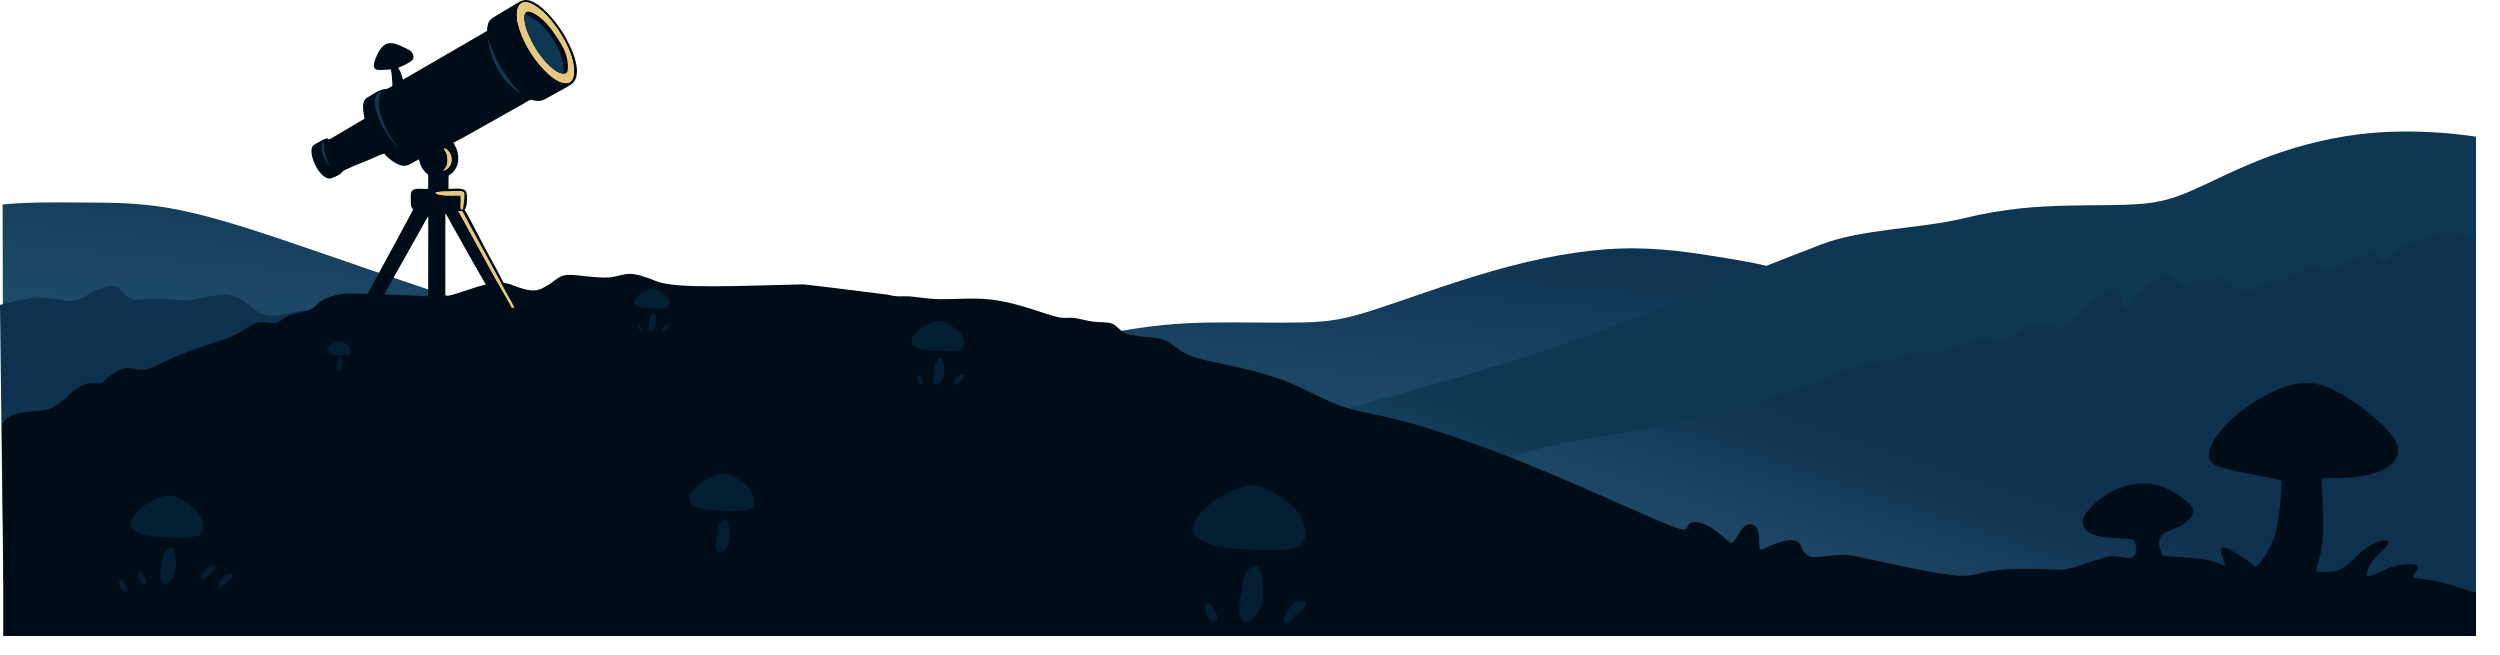 <svg width="103" height="27" viewBox="0 0 103 27" fill="none" xmlns="http://www.w3.org/2000/svg">
<path fill-rule="evenodd" clip-rule="evenodd" d="M74.346 11.538C73.366 11.01 72.341 10.838 71.1 10.632C69.859 10.427 68.401 10.188 66.779 10.239C65.157 10.29 63.37 10.631 61.549 11.148C59.727 11.665 57.871 12.358 56.64 12.755C55.408 13.153 54.8 13.255 53.725 13.284C52.649 13.312 51.106 13.267 49.796 13.289C48.486 13.312 47.41 13.403 45.681 13.723C43.951 14.042 41.565 13.037 39.701 13.463C37.836 13.889 36.491 14.192 34.872 14.202C33.253 14.212 31.36 13.928 28.68 13.286C26 12.645 22.506 13.484 19.505 12.53C16.504 11.575 13.972 10.666 11.925 9.974C9.878 9.281 8.316 8.803 6.963 8.571C5.61 8.338 4.437 8.349 3.357 8.344C2.277 8.338 1.285 8.317 0.107 8.423L0.133 19.195C2.304 19.62 5.429 19.871 9.557 19.981C15.958 20.151 24.771 19.981 35.718 19.674C46.664 19.368 59.745 18.925 66.762 18.357C73.779 17.789 74.734 17.096 75.462 16.062C76.191 15.029 76.694 15.209 76.478 14.08C76.262 12.951 75.326 12.066 74.346 11.538Z" fill="url(#paint0_linear_263_86)"/>
<path fill-rule="evenodd" clip-rule="evenodd" d="M21.485 14.937C21.054 14.833 20.211 14.564 19.705 14.474C19.198 14.385 19.028 14.474 18.873 14.485C18.718 14.495 18.579 14.426 18.435 14.268C18.291 14.11 18.142 13.862 17.961 13.665C17.779 13.469 17.566 13.324 17.283 13.283C17 13.242 16.649 13.303 16.371 13.414C16.094 13.524 15.891 13.682 15.694 13.741C15.496 13.8 15.304 13.758 15.022 13.6C14.739 13.441 14.233 13.963 13.918 13.69C13.604 13.418 13.348 13.15 13.06 12.984C12.772 12.819 12.452 12.757 12.153 12.843C11.25 13.103 10.829 13.065 10.313 12.609C10.052 12.379 9.795 12.227 9.507 12.171C9.22 12.117 8.899 12.158 8.617 12.213C8.334 12.268 8.089 12.337 7.881 12.364C7.673 12.392 7.502 12.379 7.225 12.351C6.948 12.323 6.564 12.282 6.222 12.303C5.881 12.323 5.582 12.406 5.368 12.303C5.156 12.199 5.028 11.91 4.798 11.816C4.569 11.724 4.238 11.828 3.945 11.968C3.651 12.11 3.395 12.289 3.171 12.361C2.947 12.433 2.756 12.399 2.462 12.347C2.169 12.296 1.743 12.231 1.305 12.278C0.867 12.326 0.438 12.458 0 12.563L0.133 23.858C2.907 23.896 5.895 23.825 9.182 23.557C12.521 23.285 16.168 22.81 18.755 22.438C21.342 22.066 22.867 21.797 23.673 21.157C24.478 20.516 24.564 19.503 24.377 18.694C24.191 17.884 23.731 17.278 23.283 16.683C22.834 16.088 22.395 15.505 22.166 15.243C21.936 14.981 21.917 15.041 21.485 14.937Z" fill="url(#paint1_linear_263_86)"/>
<path fill-rule="evenodd" clip-rule="evenodd" d="M101.988 5.629C100.92 5.462 99.305 5.343 97.762 5.473C96.219 5.602 94.746 5.979 93.48 6.447C92.214 6.916 91.154 7.476 90.346 7.831C89.539 8.186 88.984 8.337 88.193 8.402C87.402 8.467 86.373 8.445 85.178 8.472C83.983 8.499 82.622 8.574 80.872 9C79.123 9.425 76.727 9.423 75.041 10.069C69.11 12.343 66.243 13.782 59.446 15.731C56.833 16.48 54.44 17.107 50.847 18.066C47.254 19.024 42.46 20.315 39.193 21.8C35.926 23.285 34.444 26.209 36.844 25.956C39.244 25.703 46.563 24.684 53.496 24.802C60.429 24.921 66.795 26.622 75.716 25.741C84.638 24.86 96.039 23.99 102.011 21.73V5.632L101.988 5.629Z" fill="url(#paint2_linear_263_86)"/>
<path fill-rule="evenodd" clip-rule="evenodd" d="M102.011 9.847C101.791 9.804 101.662 9.76 101.546 9.721C101.295 9.635 101.107 9.571 100.945 9.553C100.783 9.535 100.647 9.565 100.275 9.671C99.904 9.777 99.299 9.96 98.94 10.157C98.582 10.355 98.472 10.567 98.352 10.682C98.233 10.797 98.105 10.815 98.041 10.711C97.977 10.608 97.977 10.384 97.832 10.358C97.687 10.331 97.397 10.502 97.043 10.682C96.689 10.862 96.271 11.05 95.969 11.074C95.666 11.098 95.478 10.956 95.338 10.924C95.197 10.891 95.103 10.968 94.902 11.095C94.702 11.221 94.395 11.399 94.109 11.493C93.824 11.587 93.559 11.599 93.316 11.708C93.073 11.817 92.851 12.023 92.613 12.032C92.374 12.041 92.118 11.852 91.926 11.705C91.734 11.558 91.607 11.451 91.47 11.46C91.334 11.469 91.189 11.593 91.052 11.599C90.915 11.605 90.788 11.493 90.673 11.487C90.557 11.481 90.455 11.581 90.365 11.669C90.276 11.758 90.199 11.834 90.037 11.772C89.876 11.711 89.628 11.51 89.457 11.399C89.287 11.286 89.193 11.263 88.958 11.422C88.724 11.581 88.348 11.923 88.075 12.235C87.802 12.548 87.632 12.831 87.538 12.775C87.445 12.719 87.427 12.324 87.359 12.097C87.291 11.87 87.172 11.811 86.92 11.935C86.669 12.059 86.285 12.365 85.99 12.645C85.696 12.925 85.492 13.179 85.364 13.32C85.236 13.462 85.184 13.492 84.941 13.486C84.698 13.48 84.263 13.438 84.003 13.406C83.743 13.374 83.658 13.35 83.457 13.471C83.257 13.591 82.942 13.857 82.707 13.975C82.473 14.093 82.319 14.063 82.166 14.016C82.012 13.969 81.858 13.904 81.692 13.91C81.526 13.916 81.347 13.992 81.116 14.101C80.886 14.21 80.605 14.352 80.259 14.417C79.914 14.482 79.504 14.47 79.18 14.488C78.857 14.505 78.618 14.553 78.451 14.635C78.285 14.718 78.191 14.836 77.969 14.868C77.748 14.9 77.398 14.847 77.057 14.918C76.716 14.989 76.383 15.183 75.104 15.64C73.825 16.097 71.599 16.816 69.706 17.273C67.812 17.73 66.252 17.925 65.058 18.131C63.863 18.338 63.036 18.556 62.013 18.942C60.99 19.328 59.77 19.882 58.798 20.442C57.826 21.003 57.101 21.568 57.206 22.892C57.313 24.216 54.493 22.748 56.309 24.493C58.126 26.238 59.776 25.359 64.653 25.736C69.53 26.113 80.838 25.448 86.781 25.59C92.724 25.731 97.959 26.038 102.011 25.531V9.847Z" fill="url(#paint3_linear_263_86)"/>
<path fill-rule="evenodd" clip-rule="evenodd" d="M102.011 24.424C101.396 24.244 101.076 24.123 100.704 24.023C100.332 23.924 99.92 23.865 99.692 23.838C99.464 23.81 99.381 23.803 99.427 23.713C99.472 23.624 99.647 23.452 99.63 23.355C99.614 23.259 99.406 23.238 99.19 23.245C98.975 23.252 98.751 23.286 98.523 23.366C98.295 23.445 98.063 23.569 97.905 23.638C97.748 23.706 97.665 23.721 97.603 23.728C97.54 23.734 97.499 23.734 97.507 23.638C97.516 23.541 97.574 23.348 97.731 23.142C97.889 22.935 98.146 22.715 98.282 22.563C98.419 22.411 98.436 22.329 98.369 22.291C98.303 22.253 98.154 22.26 97.972 22.322C97.789 22.384 97.573 22.501 97.362 22.673C97.151 22.846 96.943 23.073 96.761 23.231C96.579 23.39 96.421 23.479 96.231 23.524C96.04 23.569 95.816 23.569 95.658 23.569C95.501 23.569 95.41 23.569 95.443 23.4C95.476 23.231 95.634 22.893 95.687 22.247C95.742 21.599 95.692 20.641 95.667 20.162C95.642 19.684 95.641 19.684 95.886 19.691C96.131 19.697 96.62 19.712 97.13 19.642C97.64 19.574 98.171 19.422 98.49 19.157C98.809 18.892 98.916 18.513 98.626 18.048C98.337 17.582 97.648 17.032 97.068 16.625C96.487 16.219 96.015 15.957 95.546 15.844C95.078 15.73 94.614 15.764 94.054 15.967C93.495 16.171 92.84 16.543 92.33 16.939C91.82 17.335 91.455 17.755 91.252 18.075C91.049 18.395 91.007 18.616 91.011 18.792C91.016 18.967 91.065 19.099 91.459 19.232C91.853 19.367 92.591 19.505 93.074 19.599C93.557 19.694 93.787 19.744 93.901 19.77C94.015 19.796 94.016 19.796 93.989 20.18C93.961 20.564 93.905 21.333 93.77 21.883C93.635 22.432 93.42 22.763 93.263 22.987C93.105 23.211 93.005 23.328 92.947 23.352C92.889 23.376 92.873 23.307 92.678 23.155C92.483 23.003 92.11 22.77 91.877 22.649C91.646 22.529 91.555 22.522 91.525 22.597C91.496 22.673 91.53 22.832 91.579 22.983C91.629 23.135 91.695 23.28 91.637 23.293C91.579 23.307 91.397 23.19 91.123 23.114C90.85 23.038 90.485 23.003 90.149 22.976C89.813 22.949 89.507 22.928 89.328 22.918C89.15 22.908 89.1 22.907 89.038 22.753C88.976 22.598 88.901 22.288 89.03 22.098C89.158 21.909 89.49 21.839 89.763 21.706C90.037 21.571 90.253 21.371 90.327 21.196C90.402 21.02 90.335 20.869 90.099 20.662C89.863 20.455 89.457 20.193 89.084 20.052C88.71 19.912 88.371 19.89 88.014 19.935C87.658 19.98 87.285 20.09 86.941 20.283C86.597 20.476 86.281 20.751 86.078 20.972C85.875 21.192 85.784 21.358 85.805 21.537C85.825 21.715 85.958 21.909 86.227 22.019C86.497 22.129 86.903 22.157 87.214 22.174C87.524 22.191 87.741 22.198 87.857 22.239C87.972 22.281 87.989 22.357 87.998 22.491C88.006 22.625 88.005 22.818 87.919 22.915C87.831 23.011 87.658 23.011 87.198 22.915C86.737 22.818 85.438 23.497 84.887 23.472C79.257 23.211 83.601 24.503 76.471 22.918C75.65 22.736 74.873 23.055 74.562 22.917C74.251 22.78 74.251 22.573 74.172 22.436C74.094 22.297 73.936 22.229 73.679 22.259C73.422 22.291 73.065 22.422 72.841 22.525C72.618 22.628 72.527 22.704 72.497 22.563C72.469 22.422 72.502 22.063 72.431 21.853C72.361 21.643 72.187 21.581 72.05 21.602C71.913 21.622 71.814 21.726 71.706 21.884C71.598 22.043 71.482 22.256 71.403 22.335C71.325 22.415 71.283 22.36 71.096 22.198C70.91 22.036 70.579 21.767 70.292 21.629C70.006 21.492 69.766 21.485 69.65 21.547C69.534 21.609 69.542 21.74 69.459 21.794C69.376 21.85 69.202 21.829 68.049 21.333C66.897 20.837 64.766 19.866 62.831 19.084C60.895 18.302 59.153 17.71 57.922 17.379C56.691 17.049 55.969 16.98 55.248 16.725C54.527 16.47 53.806 16.029 52.977 15.705C52.148 15.382 51.211 15.175 50.486 15.02C49.76 14.865 49.246 14.762 48.885 14.589C48.525 14.417 48.317 14.176 48.06 14.049C47.803 13.921 47.497 13.908 47.177 13.88C46.858 13.852 46.526 13.811 46.315 13.701C46.103 13.591 46.012 13.412 45.822 13.335C45.631 13.26 45.341 13.288 45.05 13.253C44.76 13.219 44.47 13.123 44.255 13.098C44.039 13.074 43.898 13.123 43.633 13.074C43.368 13.026 42.978 12.881 42.464 12.719C41.95 12.558 41.312 12.379 40.644 12.323C39.977 12.268 39.28 12.337 38.725 12.326C38.169 12.316 37.754 12.227 37.456 12.21C37.158 12.193 36.975 12.247 36.598 12.144C36.547 12.13 33.159 11.714 33.099 11.716C30.609 11.766 27.86 11.92 27.049 11.589C26.586 11.401 26.228 11.283 25.942 11.283C25.656 11.283 25.441 11.4 25.093 11.428C24.744 11.455 24.263 11.393 23.907 11.355C23.551 11.318 23.318 11.304 23.131 11.38C22.945 11.455 22.805 11.621 22.494 11.796C22.182 11.972 21.973 12.093 21.076 11.732C20.178 11.371 18.8 12.289 18.021 12.23C17.241 12.171 14.677 12.082 14.304 12.096C13.931 12.11 13.533 12.227 13.297 12.364C13.06 12.502 12.986 12.661 12.77 12.757C12.555 12.853 12.198 12.888 11.954 12.984C11.709 13.081 11.577 13.239 11.407 13.291C11.237 13.343 11.029 13.287 10.855 13.274C10.681 13.26 10.54 13.288 10.345 13.401C10.15 13.515 9.902 13.715 9.442 13.904C8.982 14.094 8.31 14.273 7.734 14.49C7.157 14.706 6.677 14.961 6.358 15.099C6.038 15.237 5.881 15.258 5.703 15.23C5.524 15.203 5.325 15.127 5.093 15.182C4.861 15.237 4.596 15.423 4.447 15.554C4.297 15.685 4.264 15.76 4.144 15.781C4.024 15.802 3.816 15.768 3.613 15.805C3.41 15.843 3.211 15.953 3.008 16.129C2.805 16.305 2.598 16.546 2.146 16.801C1.694 17.056 0.066 16.769 0.077 17.677L0.133 22.499C0.133 26.204 0.133 23.183 0.133 26.204L102.011 26.204V24.424Z" fill="#000D19"/>
<path fill-rule="evenodd" clip-rule="evenodd" d="M52.077 20.099C52.394 20.229 52.828 20.491 53.127 20.739C53.427 20.987 53.593 21.221 53.688 21.473C53.785 21.724 53.812 21.993 53.754 22.199C53.695 22.406 53.551 22.551 53.158 22.616C52.766 22.682 52.125 22.668 51.564 22.644C51.002 22.62 50.52 22.585 50.179 22.516C49.838 22.447 49.638 22.344 49.463 22.227C49.287 22.11 49.135 21.979 49.139 21.782C49.142 21.586 49.301 21.324 49.528 21.076C49.755 20.828 50.051 20.595 50.369 20.412C50.685 20.229 51.023 20.099 51.291 20.033C51.56 19.968 51.76 19.968 52.077 20.099Z" fill="#031D31"/>
<path fill-rule="evenodd" clip-rule="evenodd" d="M51.931 23.488C51.991 23.701 52.053 24.108 52.051 24.423C52.049 24.738 51.984 24.962 51.889 25.144C51.795 25.327 51.67 25.468 51.571 25.547C51.471 25.627 51.395 25.644 51.315 25.623C51.236 25.603 51.154 25.544 51.106 25.43C51.058 25.317 51.044 25.148 51.068 24.895C51.092 24.642 51.154 24.304 51.202 24.061C51.25 23.818 51.285 23.67 51.374 23.548C51.464 23.426 51.609 23.329 51.71 23.291C51.812 23.253 51.87 23.274 51.931 23.488Z" fill="#031D31"/>
<path fill-rule="evenodd" clip-rule="evenodd" d="M53.764 24.997C53.661 25.148 53.358 25.41 53.185 25.548C53.013 25.685 52.972 25.699 52.934 25.68C52.896 25.661 52.862 25.61 52.896 25.491C52.931 25.372 53.034 25.186 53.132 25.053C53.23 24.921 53.323 24.842 53.413 24.802C53.503 24.762 53.588 24.762 53.679 24.783C53.771 24.803 53.867 24.845 53.764 24.997Z" fill="#031D31"/>
<path fill-rule="evenodd" clip-rule="evenodd" d="M49.795 24.831C49.886 24.876 50.013 25.072 50.091 25.227C50.168 25.382 50.196 25.496 50.141 25.554C50.086 25.613 49.948 25.616 49.843 25.515C49.738 25.413 49.666 25.207 49.657 25.05C49.648 24.893 49.704 24.786 49.795 24.831Z" fill="#031D31"/>
<path fill-rule="evenodd" clip-rule="evenodd" d="M7.265 20.489C7.47 20.574 7.751 20.743 7.945 20.904C8.139 21.065 8.247 21.217 8.309 21.38C8.371 21.542 8.389 21.716 8.351 21.85C8.313 21.984 8.219 22.078 7.965 22.12C7.711 22.163 7.296 22.154 6.932 22.138C6.569 22.123 6.256 22.1 6.035 22.055C5.814 22.011 5.685 21.944 5.571 21.868C5.457 21.792 5.359 21.708 5.361 21.58C5.364 21.453 5.466 21.284 5.613 21.123C5.76 20.962 5.952 20.81 6.158 20.692C6.363 20.574 6.582 20.489 6.756 20.447C6.93 20.404 7.06 20.404 7.265 20.489Z" fill="#031D31"/>
<path fill-rule="evenodd" clip-rule="evenodd" d="M7.17 22.685C7.209 22.823 7.249 23.087 7.248 23.291C7.247 23.495 7.205 23.64 7.143 23.758C7.082 23.877 7.001 23.968 6.937 24.019C6.872 24.07 6.823 24.082 6.772 24.069C6.72 24.055 6.667 24.017 6.636 23.944C6.604 23.87 6.596 23.761 6.611 23.596C6.627 23.433 6.667 23.214 6.698 23.056C6.729 22.899 6.752 22.803 6.809 22.724C6.868 22.645 6.961 22.582 7.027 22.558C7.093 22.533 7.131 22.547 7.17 22.685Z" fill="#031D31"/>
<path fill-rule="evenodd" clip-rule="evenodd" d="M9.561 23.79C9.494 23.888 9.297 24.058 9.186 24.147C9.074 24.236 9.048 24.246 9.023 24.233C8.998 24.221 8.976 24.187 8.998 24.111C9.021 24.034 9.088 23.913 9.152 23.827C9.215 23.741 9.275 23.69 9.333 23.664C9.392 23.639 9.447 23.639 9.506 23.652C9.565 23.665 9.628 23.692 9.561 23.79Z" fill="#031D31"/>
<path fill-rule="evenodd" clip-rule="evenodd" d="M5.786 23.555C5.845 23.584 5.927 23.711 5.978 23.812C6.028 23.912 6.046 23.986 6.01 24.024C5.974 24.062 5.885 24.064 5.817 23.998C5.749 23.933 5.702 23.798 5.697 23.697C5.691 23.595 5.727 23.526 5.786 23.555Z" fill="#031D31"/>
<path fill-rule="evenodd" clip-rule="evenodd" d="M8.852 23.439C8.785 23.537 8.589 23.706 8.477 23.795C8.366 23.885 8.339 23.894 8.315 23.881C8.29 23.869 8.268 23.836 8.29 23.759C8.313 23.682 8.38 23.561 8.443 23.475C8.507 23.389 8.567 23.338 8.625 23.313C8.683 23.287 8.739 23.287 8.798 23.3C8.857 23.314 8.919 23.341 8.852 23.439Z" fill="#031D31"/>
<path fill-rule="evenodd" clip-rule="evenodd" d="M4.994 23.878C5.053 23.907 5.135 24.035 5.185 24.135C5.235 24.235 5.254 24.309 5.218 24.347C5.182 24.385 5.093 24.387 5.025 24.322C4.957 24.256 4.91 24.122 4.904 24.02C4.899 23.919 4.935 23.849 4.994 23.878Z" fill="#031D31"/>
<path fill-rule="evenodd" clip-rule="evenodd" d="M30.08 19.579C30.263 19.654 30.513 19.805 30.685 19.948C30.858 20.091 30.953 20.225 31.009 20.37C31.064 20.515 31.08 20.67 31.046 20.789C31.012 20.908 30.929 20.991 30.703 21.029C30.477 21.067 30.108 21.059 29.785 21.045C29.462 21.031 29.184 21.011 28.987 20.971C28.791 20.932 28.676 20.872 28.575 20.805C28.474 20.737 28.387 20.662 28.389 20.549C28.391 20.436 28.482 20.285 28.613 20.142C28.744 19.999 28.914 19.865 29.097 19.759C29.279 19.654 29.473 19.579 29.628 19.541C29.783 19.504 29.898 19.504 30.08 19.579Z" fill="#031D31"/>
<path fill-rule="evenodd" clip-rule="evenodd" d="M29.996 21.531C30.031 21.654 30.066 21.888 30.066 22.069C30.064 22.251 30.027 22.38 29.972 22.485C29.918 22.59 29.846 22.671 29.789 22.717C29.732 22.762 29.688 22.772 29.642 22.761C29.597 22.748 29.549 22.715 29.521 22.649C29.493 22.584 29.485 22.487 29.499 22.341C29.513 22.195 29.549 22.001 29.576 21.861C29.605 21.721 29.624 21.636 29.676 21.566C29.727 21.495 29.811 21.439 29.869 21.417C29.928 21.396 29.961 21.408 29.996 21.531Z" fill="#031D31"/>
<path d="M20.968 3.422H20.967L20.983 3.436L20.998 3.451L21.013 3.466L21.028 3.48L21.043 3.495L21.058 3.51L21.073 3.525L21.089 3.539L21.105 3.555L21.12 3.569L21.136 3.584L21.152 3.598L21.168 3.613L21.185 3.627L21.201 3.642L21.218 3.655L21.235 3.67L21.252 3.683L21.27 3.697L21.288 3.71L21.305 3.723L21.323 3.735L21.342 3.747L21.361 3.76L21.38 3.771L21.399 3.782L21.419 3.793L21.439 3.804L21.459 3.814L21.481 3.824L21.502 3.833L21.523 3.842L21.5 3.901L21.477 3.892L21.454 3.882L21.432 3.871L21.41 3.861L21.389 3.849L21.368 3.838L21.348 3.826L21.327 3.813L21.307 3.801L21.288 3.788L21.269 3.775L21.25 3.761L21.231 3.747L21.213 3.733L21.195 3.719L21.177 3.705L21.16 3.69L21.143 3.675L21.127 3.661L21.11 3.646L21.093 3.631L21.077 3.615L21.061 3.601L21.045 3.586L21.029 3.571L21.014 3.555L20.998 3.541L20.983 3.526L20.968 3.511L20.953 3.496L20.938 3.482L20.924 3.467H20.923L20.968 3.422ZM20.967 3.422L20.924 3.467C20.911 3.455 20.911 3.435 20.923 3.423C20.935 3.41 20.955 3.41 20.967 3.422ZM20.781 3.22L20.792 3.234L20.802 3.247L20.811 3.259L20.819 3.27L20.826 3.28L20.834 3.289L20.84 3.297L20.846 3.304L20.851 3.311L20.856 3.316L20.861 3.322L20.865 3.327L20.869 3.331L20.873 3.335L20.877 3.339L20.881 3.343L20.883 3.346L20.887 3.348L20.892 3.353L20.895 3.356L20.898 3.358L20.903 3.363L20.907 3.367L20.912 3.37L20.918 3.375L20.923 3.38L20.929 3.386L20.936 3.392L20.943 3.398L20.951 3.405L20.959 3.414L20.968 3.422L20.923 3.467L20.915 3.459L20.907 3.451L20.9 3.445L20.893 3.438L20.887 3.433L20.881 3.428L20.875 3.423L20.871 3.419L20.866 3.414L20.862 3.411L20.857 3.408L20.852 3.403L20.848 3.399L20.845 3.397L20.841 3.392L20.836 3.387L20.832 3.384L20.827 3.379L20.823 3.374L20.819 3.37L20.813 3.364L20.808 3.358L20.802 3.352L20.797 3.344L20.79 3.337L20.784 3.328L20.776 3.319L20.769 3.309L20.76 3.298L20.751 3.286L20.741 3.273L20.73 3.259L20.781 3.22ZM20.781 3.22L20.73 3.259C20.72 3.245 20.723 3.225 20.736 3.214C20.75 3.204 20.77 3.206 20.781 3.22ZM20.296 2.319L20.307 2.35L20.318 2.381L20.33 2.412L20.341 2.443L20.354 2.473L20.366 2.503L20.378 2.533L20.391 2.563L20.405 2.593L20.418 2.622L20.431 2.651L20.445 2.68L20.46 2.709L20.474 2.737L20.489 2.765L20.504 2.793L20.519 2.821L20.535 2.848L20.551 2.876L20.567 2.903L20.583 2.93L20.6 2.957L20.617 2.984L20.634 3.011L20.651 3.038L20.669 3.064L20.687 3.09L20.706 3.116L20.724 3.143L20.743 3.169L20.762 3.195L20.781 3.22L20.73 3.259L20.711 3.233L20.692 3.206L20.673 3.18L20.653 3.154L20.635 3.127L20.616 3.099L20.599 3.073L20.581 3.046L20.563 3.018L20.546 2.991L20.529 2.963L20.512 2.936L20.496 2.908L20.48 2.88L20.464 2.852L20.448 2.823L20.433 2.795L20.418 2.766L20.403 2.737L20.389 2.708L20.374 2.678L20.36 2.649L20.346 2.619L20.333 2.589L20.32 2.558L20.307 2.528L20.295 2.497L20.282 2.466L20.27 2.435L20.258 2.403L20.247 2.371L20.236 2.339L20.296 2.319ZM20.296 2.319L20.236 2.339C20.23 2.322 20.239 2.304 20.256 2.299C20.272 2.293 20.291 2.302 20.296 2.319ZM20.086 1.604L20.146 1.603L20.143 1.612L20.142 1.624L20.14 1.639L20.14 1.655L20.14 1.674L20.142 1.695L20.144 1.717L20.146 1.74L20.15 1.764L20.155 1.79L20.16 1.816L20.165 1.844L20.171 1.871L20.177 1.899L20.183 1.928L20.19 1.956L20.198 1.985L20.205 2.013L20.212 2.041L20.22 2.069L20.227 2.096L20.235 2.122L20.242 2.147L20.25 2.172L20.257 2.196L20.264 2.218L20.27 2.239L20.276 2.259L20.282 2.276L20.287 2.293L20.292 2.307L20.296 2.319L20.236 2.339L20.232 2.327L20.227 2.312L20.222 2.296L20.216 2.278L20.21 2.258L20.203 2.237L20.196 2.214L20.189 2.19L20.181 2.166L20.174 2.139L20.166 2.113L20.159 2.085L20.151 2.057L20.143 2.029L20.136 2L20.128 1.971L20.122 1.942L20.115 1.913L20.109 1.885L20.103 1.856L20.097 1.828L20.092 1.801L20.087 1.775L20.084 1.749L20.081 1.724L20.078 1.7L20.077 1.678L20.076 1.656L20.077 1.635L20.078 1.617L20.081 1.599L20.085 1.582L20.145 1.582L20.086 1.604ZM20.146 1.603L20.085 1.582C20.09 1.566 20.109 1.557 20.126 1.562C20.142 1.568 20.151 1.586 20.146 1.603ZM20.66 2.871L20.633 2.827L20.606 2.782L20.581 2.74L20.557 2.698L20.534 2.657L20.511 2.617L20.49 2.578L20.469 2.539L20.45 2.5L20.431 2.462L20.413 2.425L20.395 2.388L20.378 2.351L20.361 2.315L20.345 2.278L20.33 2.242L20.314 2.206L20.299 2.169L20.284 2.133L20.27 2.096L20.255 2.058L20.24 2.02L20.226 1.982L20.211 1.943L20.197 1.904L20.182 1.864L20.166 1.823L20.151 1.781L20.136 1.738L20.119 1.695L20.103 1.65L20.086 1.604L20.145 1.582L20.162 1.628L20.179 1.673L20.195 1.717L20.211 1.759L20.226 1.801L20.241 1.842L20.256 1.882L20.271 1.921L20.286 1.96L20.3 1.998L20.314 2.035L20.329 2.072L20.343 2.108L20.358 2.145L20.373 2.181L20.388 2.217L20.404 2.253L20.419 2.289L20.436 2.325L20.453 2.361L20.47 2.397L20.488 2.434L20.507 2.471L20.526 2.509L20.546 2.547L20.567 2.586L20.589 2.626L20.612 2.666L20.636 2.708L20.661 2.75L20.687 2.793L20.714 2.838L20.66 2.871ZM20.66 2.871L20.714 2.838C20.723 2.853 20.719 2.872 20.704 2.881C20.689 2.89 20.67 2.886 20.66 2.871ZM21.033 3.409V3.409L21.02 3.392L21.007 3.375L20.995 3.358L20.983 3.341L20.97 3.325L20.958 3.309L20.946 3.293L20.934 3.277L20.923 3.261L20.911 3.245L20.9 3.229L20.888 3.213L20.877 3.197L20.866 3.181L20.854 3.165L20.843 3.149L20.832 3.133L20.821 3.118L20.81 3.101L20.799 3.085L20.788 3.068L20.776 3.052L20.766 3.035L20.754 3.018L20.743 3L20.732 2.983L20.719 2.965L20.708 2.947L20.696 2.929L20.685 2.91L20.673 2.891L20.66 2.871L20.714 2.838L20.726 2.857L20.738 2.876L20.75 2.895L20.762 2.913L20.773 2.931L20.785 2.948L20.796 2.966L20.807 2.983L20.819 3L20.829 3.016L20.841 3.033L20.852 3.049L20.863 3.065L20.873 3.081L20.885 3.097L20.896 3.113L20.907 3.129L20.918 3.144L20.929 3.16L20.94 3.176L20.951 3.192L20.962 3.208L20.974 3.223L20.986 3.239L20.998 3.255L21.009 3.271L21.021 3.287L21.033 3.304L21.046 3.32L21.058 3.336L21.071 3.354L21.084 3.371V3.371L21.033 3.409ZM21.033 3.409L21.084 3.371C21.094 3.385 21.092 3.405 21.078 3.415C21.064 3.426 21.044 3.423 21.033 3.409ZM21.523 3.842L21.486 3.889L21.483 3.885L21.478 3.88L21.473 3.874L21.465 3.867L21.458 3.858L21.449 3.85L21.439 3.841L21.428 3.83L21.417 3.819L21.405 3.808L21.392 3.796L21.379 3.784L21.364 3.77L21.349 3.756L21.334 3.741L21.319 3.726L21.302 3.711L21.285 3.694L21.269 3.677L21.251 3.66L21.233 3.642L21.216 3.623L21.197 3.604L21.179 3.584L21.161 3.564L21.143 3.544L21.124 3.522L21.106 3.501L21.088 3.479L21.069 3.456L21.051 3.433L21.033 3.409L21.084 3.371L21.102 3.394L21.119 3.417L21.137 3.438L21.154 3.46L21.173 3.481L21.19 3.502L21.208 3.522L21.226 3.541L21.244 3.561L21.262 3.579L21.279 3.597L21.296 3.615L21.313 3.632L21.33 3.649L21.346 3.665L21.362 3.68L21.378 3.695L21.393 3.71L21.408 3.723L21.422 3.737L21.435 3.749L21.448 3.762L21.461 3.773L21.472 3.784L21.483 3.795L21.493 3.804L21.503 3.814L21.511 3.822L21.519 3.83L21.526 3.838L21.532 3.846L21.538 3.853L21.5 3.901L21.523 3.842ZM21.486 3.889L21.538 3.853C21.547 3.867 21.544 3.888 21.53 3.897C21.515 3.907 21.495 3.904 21.486 3.889Z" fill="#000D19"/>
<path fill-rule="evenodd" clip-rule="evenodd" d="M21.512 3.871C21.271 3.777 21.104 3.598 20.945 3.445C20.849 3.35 20.873 3.395 20.756 3.24C20.547 2.962 20.382 2.67 20.266 2.329C20.225 2.21 20.073 1.72 20.115 1.593C20.301 2.091 20.387 2.371 20.687 2.855C20.817 3.064 20.919 3.205 21.058 3.39C21.246 3.641 21.471 3.814 21.512 3.871Z" fill="#0D3752"/>
<path d="M15.752 3.809L15.751 3.819L15.688 3.811L15.688 3.792L15.752 3.791L15.752 3.809ZM15.688 3.811L15.752 3.809C15.752 3.827 15.738 3.841 15.721 3.842C15.704 3.842 15.689 3.828 15.688 3.811ZM15.641 3.879V3.879L15.644 3.873L15.647 3.87L15.649 3.865L15.652 3.861L15.653 3.859L15.656 3.854L15.659 3.85L15.66 3.849L15.663 3.845L15.665 3.843L15.667 3.841L15.671 3.837V3.836L15.672 3.834L15.674 3.833L15.674 3.833L15.675 3.831L15.678 3.828H15.678V3.827L15.68 3.825L15.679 3.827L15.681 3.824L15.682 3.822L15.682 3.82L15.684 3.818L15.684 3.816L15.685 3.814L15.686 3.811L15.688 3.808L15.688 3.805L15.69 3.8L15.751 3.819L15.749 3.824L15.748 3.829L15.746 3.833L15.745 3.837L15.743 3.842L15.741 3.845L15.739 3.849L15.738 3.852L15.736 3.855L15.735 3.857L15.732 3.862L15.73 3.864L15.728 3.867L15.726 3.87L15.725 3.87L15.724 3.872L15.721 3.875L15.72 3.877L15.718 3.879L15.715 3.881L15.716 3.881L15.714 3.883L15.712 3.885V3.885L15.709 3.89L15.708 3.892L15.707 3.893L15.705 3.896L15.703 3.899L15.701 3.902L15.699 3.906L15.697 3.91V3.909L15.641 3.879ZM15.641 3.879L15.697 3.91C15.688 3.925 15.668 3.93 15.653 3.922C15.638 3.914 15.633 3.894 15.641 3.879ZM15.59 4.41V4.41L15.588 4.396L15.585 4.381L15.584 4.366L15.582 4.35L15.581 4.334L15.579 4.318L15.578 4.301L15.577 4.284L15.577 4.267L15.576 4.249V4.231V4.214V4.195L15.577 4.177L15.578 4.159L15.579 4.141L15.58 4.123L15.582 4.105L15.584 4.087L15.586 4.07L15.588 4.052L15.591 4.034L15.595 4.017L15.598 4.001L15.602 3.984L15.606 3.967L15.611 3.951L15.616 3.936L15.621 3.921L15.628 3.907L15.634 3.892L15.641 3.879L15.697 3.909L15.691 3.92L15.686 3.932L15.681 3.944L15.676 3.957L15.671 3.971L15.667 3.985L15.664 3.999L15.66 4.014L15.657 4.03L15.654 4.045L15.651 4.061L15.649 4.078L15.647 4.094L15.645 4.111L15.644 4.128L15.642 4.145L15.641 4.163L15.64 4.18L15.64 4.197V4.214V4.231V4.248L15.64 4.265L15.641 4.281L15.642 4.297L15.643 4.313L15.644 4.329L15.645 4.344L15.647 4.359L15.649 4.373L15.65 4.387L15.653 4.4V4.4L15.59 4.41ZM15.59 4.41L15.653 4.4C15.655 4.417 15.643 4.434 15.626 4.437C15.609 4.439 15.592 4.427 15.59 4.41ZM15.759 5.027L15.753 5.009L15.746 4.992L15.74 4.974L15.734 4.956L15.727 4.938L15.721 4.92L15.715 4.901L15.709 4.883L15.703 4.865L15.697 4.846L15.691 4.827L15.685 4.809L15.679 4.79L15.673 4.77L15.668 4.752L15.662 4.732L15.657 4.713L15.652 4.694L15.647 4.674L15.641 4.654L15.636 4.635L15.631 4.615L15.627 4.595L15.622 4.575L15.617 4.554L15.613 4.534L15.609 4.514L15.605 4.493L15.601 4.472L15.597 4.452L15.593 4.431L15.59 4.41L15.653 4.4L15.656 4.421L15.66 4.441L15.664 4.461L15.667 4.481L15.671 4.501L15.675 4.521L15.68 4.541L15.684 4.561L15.688 4.58L15.693 4.6L15.698 4.619L15.703 4.638L15.708 4.658L15.713 4.677L15.718 4.696L15.723 4.715L15.729 4.734L15.735 4.753L15.74 4.771L15.746 4.79L15.751 4.808L15.757 4.827L15.763 4.845L15.769 4.863L15.775 4.881L15.781 4.899L15.787 4.917L15.794 4.935L15.8 4.952L15.806 4.97L15.812 4.987L15.819 5.005L15.759 5.027ZM15.759 5.027L15.819 5.005C15.825 5.021 15.816 5.039 15.8 5.045C15.784 5.051 15.765 5.043 15.759 5.027ZM16.365 5.991L16.323 6.034L16.315 6.017L16.306 6L16.296 5.982L16.285 5.964L16.273 5.945L16.26 5.925L16.246 5.904L16.232 5.883L16.216 5.861L16.2 5.838L16.184 5.814L16.166 5.789L16.148 5.764L16.13 5.736L16.111 5.708L16.091 5.679L16.072 5.649L16.052 5.618L16.031 5.585L16.011 5.551L15.989 5.516L15.969 5.479L15.947 5.441L15.926 5.401L15.905 5.361L15.884 5.318L15.862 5.274L15.841 5.228L15.821 5.18L15.8 5.131L15.78 5.079L15.759 5.027L15.819 5.005L15.839 5.057L15.859 5.107L15.879 5.155L15.899 5.202L15.92 5.246L15.941 5.29L15.961 5.332L15.982 5.372L16.003 5.411L16.024 5.448L16.045 5.484L16.065 5.519L16.085 5.552L16.105 5.584L16.125 5.615L16.144 5.644L16.164 5.673L16.182 5.701L16.201 5.727L16.218 5.753L16.236 5.778L16.252 5.802L16.269 5.825L16.284 5.847L16.299 5.869L16.313 5.89L16.326 5.911L16.339 5.931L16.351 5.95L16.362 5.97L16.372 5.989L16.381 6.007L16.339 6.05L16.365 5.991ZM16.323 6.034L16.381 6.007C16.388 6.023 16.381 6.042 16.365 6.05C16.349 6.057 16.33 6.05 16.323 6.034ZM16.161 5.779V5.779L16.167 5.786L16.173 5.794L16.178 5.801L16.184 5.808L16.19 5.816L16.197 5.824L16.203 5.832L16.208 5.84L16.215 5.847L16.221 5.855L16.227 5.863L16.234 5.872L16.241 5.879L16.247 5.888L16.254 5.895L16.261 5.903L16.267 5.911L16.274 5.918L16.28 5.925L16.287 5.932L16.294 5.939L16.301 5.945L16.307 5.951L16.314 5.957L16.32 5.963L16.327 5.968L16.334 5.973L16.34 5.977L16.346 5.982L16.353 5.985L16.359 5.989L16.365 5.991L16.339 6.05L16.33 6.045L16.322 6.041L16.313 6.036L16.305 6.03L16.296 6.025L16.289 6.019L16.28 6.012L16.272 6.005L16.265 5.999L16.257 5.991L16.249 5.983L16.242 5.976L16.234 5.969L16.227 5.961L16.22 5.953L16.212 5.945L16.206 5.937L16.198 5.928L16.192 5.92L16.185 5.912L16.178 5.903L16.172 5.895L16.165 5.887L16.158 5.879L16.152 5.87L16.146 5.863L16.14 5.855L16.134 5.848L16.128 5.84L16.122 5.832L16.117 5.825L16.111 5.818V5.819L16.161 5.779ZM16.161 5.779L16.111 5.818C16.101 5.805 16.103 5.784 16.117 5.774C16.13 5.763 16.151 5.765 16.161 5.779ZM15.674 4.974V4.974L15.683 4.997L15.694 5.021L15.705 5.045L15.717 5.07L15.729 5.095L15.742 5.121L15.755 5.147L15.769 5.173L15.783 5.199L15.798 5.226L15.812 5.253L15.828 5.28L15.844 5.307L15.86 5.335L15.876 5.362L15.893 5.389L15.909 5.417L15.926 5.443L15.943 5.47L15.96 5.496L15.977 5.523L15.994 5.548L16.011 5.574L16.028 5.599L16.046 5.624L16.063 5.648L16.079 5.671L16.096 5.694L16.113 5.716L16.129 5.738L16.145 5.759L16.161 5.779L16.111 5.819L16.095 5.798L16.079 5.777L16.062 5.755L16.045 5.732L16.028 5.708L16.011 5.685L15.993 5.66L15.976 5.635L15.958 5.61L15.941 5.584L15.924 5.558L15.906 5.531L15.889 5.504L15.872 5.477L15.855 5.45L15.838 5.422L15.822 5.395L15.805 5.367L15.789 5.34L15.773 5.312L15.757 5.284L15.742 5.257L15.727 5.229L15.712 5.203L15.699 5.175L15.685 5.149L15.672 5.123L15.659 5.098L15.647 5.072L15.636 5.047L15.625 5.023L15.615 4.999V4.999L15.674 4.974ZM15.674 4.974L15.615 4.999C15.608 4.982 15.616 4.963 15.632 4.957C15.649 4.951 15.667 4.958 15.674 4.974ZM15.478 4.326L15.481 4.348L15.485 4.371L15.489 4.393L15.492 4.416L15.496 4.438L15.501 4.459L15.505 4.481L15.51 4.502L15.515 4.523L15.52 4.544L15.526 4.565L15.532 4.586L15.538 4.606L15.544 4.627L15.55 4.647L15.556 4.667L15.563 4.687L15.569 4.706L15.576 4.726L15.583 4.746L15.59 4.765L15.598 4.785L15.605 4.804L15.612 4.823L15.62 4.842L15.627 4.861L15.635 4.881L15.642 4.899L15.65 4.918L15.658 4.937L15.666 4.956L15.674 4.974L15.615 4.999L15.607 4.98L15.599 4.961L15.591 4.943L15.584 4.923L15.576 4.904L15.568 4.885L15.561 4.866L15.553 4.847L15.545 4.827L15.538 4.807L15.53 4.788L15.523 4.767L15.517 4.748L15.509 4.728L15.502 4.707L15.496 4.686L15.489 4.666L15.482 4.645L15.476 4.624L15.47 4.603L15.465 4.582L15.459 4.56L15.453 4.539L15.448 4.517L15.443 4.494L15.439 4.472L15.434 4.45L15.43 4.427L15.426 4.404L15.422 4.381L15.419 4.358L15.416 4.334L15.478 4.326ZM15.478 4.326L15.416 4.334C15.414 4.317 15.426 4.3 15.443 4.299C15.46 4.297 15.476 4.309 15.478 4.326ZM15.688 3.792L15.708 3.821L15.7 3.818L15.692 3.817L15.682 3.816H15.673L15.664 3.817L15.653 3.82L15.643 3.823L15.633 3.828L15.622 3.834L15.61 3.841L15.599 3.849L15.588 3.859L15.577 3.87L15.566 3.882L15.556 3.896L15.546 3.911L15.536 3.927L15.526 3.946L15.517 3.964L15.509 3.985L15.501 4.006L15.494 4.029L15.488 4.053L15.483 4.078L15.478 4.105L15.475 4.133L15.473 4.162L15.471 4.192V4.224L15.472 4.257L15.475 4.291L15.478 4.326L15.416 4.334L15.412 4.297L15.409 4.26L15.408 4.225V4.191L15.409 4.158L15.412 4.126L15.416 4.096L15.42 4.067L15.426 4.039L15.433 4.012L15.441 3.986L15.45 3.962L15.459 3.939L15.47 3.917L15.481 3.896L15.492 3.877L15.505 3.859L15.517 3.842L15.53 3.827L15.544 3.813L15.559 3.8L15.574 3.789L15.589 3.779L15.604 3.771L15.62 3.763L15.637 3.758L15.652 3.755L15.668 3.752H15.685L15.701 3.754L15.716 3.757L15.732 3.762L15.752 3.791L15.688 3.792ZM15.708 3.821L15.732 3.762C15.748 3.769 15.756 3.788 15.749 3.804C15.743 3.82 15.724 3.828 15.708 3.821Z" fill="#000D19"/>
<path fill-rule="evenodd" clip-rule="evenodd" d="M15.72 3.792L15.72 3.81C15.705 3.859 15.696 3.846 15.669 3.894C15.6 4.021 15.598 4.262 15.621 4.405C15.657 4.626 15.72 4.83 15.789 5.016C16 5.585 16.268 5.834 16.352 6.021C16.274 5.986 16.194 5.871 16.137 5.799C15.966 5.587 15.748 5.233 15.644 4.986C15.561 4.787 15.478 4.579 15.447 4.33C15.398 3.936 15.597 3.741 15.72 3.792Z" fill="#0D3752"/>
<path d="M13.492 6.801L13.488 6.797L13.534 6.753L13.632 6.838L13.59 6.886L13.492 6.801ZM13.534 6.753L13.492 6.801C13.479 6.79 13.477 6.769 13.489 6.756C13.5 6.743 13.521 6.741 13.534 6.753ZM13.298 5.841L13.344 5.839L13.329 5.859L13.316 5.88L13.304 5.903L13.294 5.927L13.286 5.953L13.279 5.979L13.274 6.006L13.271 6.035L13.27 6.064L13.27 6.095L13.271 6.125L13.274 6.156L13.278 6.188L13.284 6.22L13.291 6.253L13.299 6.286L13.308 6.319L13.318 6.352L13.33 6.384L13.342 6.417L13.355 6.449L13.369 6.481L13.384 6.512L13.399 6.543L13.415 6.573L13.432 6.603L13.449 6.631L13.466 6.658L13.484 6.685L13.501 6.71L13.519 6.734L13.537 6.756L13.488 6.797L13.469 6.773L13.45 6.747L13.431 6.721L13.412 6.693L13.394 6.664L13.377 6.634L13.359 6.603L13.342 6.572L13.326 6.54L13.311 6.507L13.297 6.474L13.283 6.44L13.27 6.406L13.258 6.371L13.247 6.337L13.237 6.302L13.229 6.267L13.222 6.233L13.216 6.198L13.211 6.164L13.208 6.129L13.206 6.095L13.206 6.062L13.208 6.03L13.212 5.997L13.217 5.966L13.225 5.935L13.234 5.905L13.246 5.877L13.261 5.849L13.277 5.823L13.296 5.798L13.342 5.796L13.298 5.841ZM13.344 5.839L13.296 5.798C13.307 5.785 13.327 5.783 13.341 5.794C13.354 5.805 13.355 5.826 13.344 5.839ZM13.319 5.933L13.32 5.921L13.32 5.91V5.901L13.32 5.891V5.883L13.319 5.875L13.319 5.869L13.318 5.864L13.318 5.858L13.317 5.855L13.316 5.852L13.316 5.848L13.315 5.847V5.846L13.316 5.847L13.315 5.846L13.316 5.847L13.318 5.85L13.319 5.85L13.321 5.852L13.324 5.853L13.326 5.854L13.324 5.853L13.322 5.853L13.321 5.852L13.324 5.853H13.322L13.316 5.852L13.311 5.85L13.305 5.846L13.304 5.846L13.298 5.841L13.342 5.796L13.339 5.793L13.34 5.793L13.336 5.792L13.334 5.79L13.331 5.79H13.332L13.338 5.791L13.339 5.792H13.339L13.341 5.792L13.346 5.793L13.352 5.796L13.356 5.799L13.36 5.802L13.366 5.808L13.369 5.812L13.371 5.816L13.373 5.821L13.376 5.827L13.378 5.833L13.378 5.837L13.38 5.843L13.381 5.85L13.382 5.857L13.383 5.864L13.383 5.872L13.383 5.881V5.89L13.384 5.9V5.911L13.383 5.923L13.383 5.936L13.319 5.933ZM13.319 5.933L13.383 5.936C13.383 5.953 13.367 5.966 13.35 5.966C13.333 5.966 13.319 5.951 13.319 5.933ZM13.323 6.091V6.09L13.323 6.085L13.322 6.08L13.322 6.074L13.322 6.069L13.321 6.064L13.321 6.059L13.321 6.055L13.32 6.049V6.044L13.32 6.041L13.319 6.035V6.031L13.319 6.026V6.02V6.017L13.319 6.013V6.007V6.002V5.998V5.995L13.318 5.99V5.983L13.319 5.978V5.975V5.97V5.965V5.96V5.954L13.319 5.949V5.944L13.319 5.939V5.933L13.383 5.936V5.941L13.383 5.946V5.951L13.382 5.956V5.96V5.965V5.97V5.975V5.98L13.382 5.985V5.987L13.382 5.992V5.998V6.002V6.007V6.01L13.383 6.014V6.02V6.023L13.383 6.028V6.032L13.383 6.036L13.384 6.042V6.047L13.384 6.05L13.384 6.055L13.385 6.06L13.385 6.065L13.386 6.07L13.386 6.075L13.386 6.08L13.387 6.085V6.085L13.323 6.091ZM13.323 6.09L13.387 6.085C13.388 6.103 13.375 6.118 13.358 6.12C13.34 6.121 13.324 6.108 13.323 6.09ZM13.377 6.382L13.375 6.373L13.373 6.364L13.37 6.355L13.369 6.345L13.367 6.337L13.364 6.329L13.363 6.319L13.361 6.31L13.358 6.302L13.357 6.292L13.355 6.284L13.353 6.275L13.351 6.266L13.348 6.256L13.347 6.248L13.345 6.239L13.343 6.23L13.342 6.22L13.34 6.212L13.338 6.203L13.337 6.194L13.335 6.185L13.334 6.175L13.333 6.166L13.331 6.157L13.33 6.147L13.329 6.138L13.327 6.129L13.326 6.119L13.325 6.11L13.324 6.101L13.323 6.091L13.387 6.085L13.387 6.094L13.389 6.103L13.39 6.112L13.39 6.121L13.392 6.129L13.393 6.14L13.394 6.148L13.395 6.157L13.396 6.166L13.398 6.174L13.4 6.183L13.401 6.191L13.403 6.2L13.405 6.21L13.406 6.218L13.408 6.226L13.41 6.236L13.411 6.244L13.413 6.252L13.415 6.261L13.417 6.27L13.418 6.279L13.42 6.287L13.423 6.296L13.425 6.306L13.426 6.313L13.429 6.323L13.431 6.332L13.432 6.341L13.435 6.349L13.437 6.358L13.439 6.368L13.377 6.382ZM13.377 6.382L13.439 6.368C13.443 6.385 13.432 6.402 13.415 6.406C13.398 6.409 13.381 6.399 13.377 6.382ZM13.632 6.838L13.583 6.876L13.575 6.861L13.567 6.846L13.56 6.831L13.553 6.817L13.546 6.803L13.538 6.789L13.531 6.775L13.524 6.762L13.516 6.748L13.51 6.734L13.503 6.721L13.496 6.708L13.489 6.695L13.482 6.681L13.476 6.667L13.47 6.654L13.463 6.64L13.456 6.625L13.45 6.611L13.444 6.596L13.438 6.581L13.432 6.565L13.426 6.549L13.42 6.533L13.414 6.516L13.409 6.499L13.403 6.481L13.398 6.462L13.392 6.443L13.387 6.423L13.382 6.403L13.377 6.382L13.439 6.368L13.444 6.388L13.448 6.408L13.454 6.426L13.459 6.445L13.464 6.462L13.469 6.479L13.475 6.496L13.48 6.512L13.486 6.527L13.491 6.543L13.497 6.557L13.503 6.572L13.509 6.586L13.514 6.6L13.521 6.613L13.527 6.626L13.533 6.64L13.54 6.654L13.546 6.666L13.553 6.679L13.559 6.693L13.566 6.706L13.573 6.719L13.58 6.732L13.587 6.746L13.595 6.759L13.601 6.773L13.609 6.787L13.617 6.802L13.624 6.817L13.632 6.832L13.64 6.848L13.59 6.886L13.632 6.838ZM13.583 6.876L13.64 6.848C13.647 6.863 13.641 6.883 13.625 6.89C13.61 6.898 13.59 6.891 13.583 6.876Z" fill="#000D19"/>
<path fill-rule="evenodd" clip-rule="evenodd" d="M13.611 6.862L13.513 6.777C13.313 6.535 13.125 6.051 13.32 5.818C13.332 5.83 13.356 5.798 13.351 5.934C13.349 5.993 13.35 6.03 13.355 6.088C13.364 6.188 13.386 6.278 13.408 6.375C13.46 6.6 13.528 6.695 13.611 6.862Z" fill="#0D3752"/>
<path fill-rule="evenodd" clip-rule="evenodd" d="M17.64 12.433L17.644 8.91C17.586 8.97 17.435 9.272 17.38 9.368L15.551 12.621C15.874 12.617 16.241 12.583 16.57 12.568C16.898 12.552 17.332 12.577 17.642 12.54L17.64 12.433ZM20.517 12.625C20.195 12.018 19.777 11.318 19.432 10.705L18.622 9.266C18.552 9.136 18.426 8.891 18.349 8.789L18.348 12.544C19.073 12.553 19.8 12.576 20.517 12.625ZM21.083 12.681L21.197 12.681C21.146 12.562 21.011 12.322 20.934 12.19C20.835 12.02 20.756 11.858 20.659 11.691L19.576 9.694C19.466 9.506 19.108 8.792 19.026 8.693L18.885 8.692L20.527 11.688C20.677 11.968 20.968 12.437 21.083 12.681ZM17.935 7.95C18.087 8.084 18.604 8.05 18.858 8.05C18.961 8.051 19.128 8.082 19.127 7.975C19.124 7.817 18.664 7.885 18.537 7.889C18.402 7.893 18.027 7.878 17.935 7.95ZM18.263 7.031C18.66 6.921 18.706 6.422 18.424 6.176C18.375 6.133 18.351 6.124 18.285 6.126C18.378 6.262 18.439 6.364 18.44 6.593C18.442 6.864 18.341 6.92 18.263 7.031ZM13.32 5.818C13.125 6.051 13.313 6.535 13.513 6.777L13.611 6.862C13.528 6.695 13.46 6.6 13.408 6.375C13.386 6.278 13.364 6.188 13.355 6.088C13.35 6.03 13.349 5.993 13.351 5.934C13.356 5.798 13.332 5.83 13.32 5.818ZM15.669 3.894C15.696 3.846 15.705 3.859 15.72 3.81L15.72 3.792C15.597 3.742 15.398 3.936 15.447 4.33C15.478 4.579 15.561 4.787 15.645 4.987C15.748 5.233 15.967 5.587 16.137 5.799C16.195 5.871 16.274 5.986 16.352 6.021C16.268 5.834 16.001 5.586 15.789 5.016C15.72 4.83 15.657 4.626 15.621 4.405C15.598 4.262 15.6 4.021 15.669 3.894ZM21.512 3.871C21.472 3.814 21.246 3.641 21.059 3.39C20.92 3.205 20.818 3.064 20.688 2.855C20.388 2.372 20.302 2.091 20.116 1.593C20.073 1.72 20.226 2.21 20.266 2.329C20.383 2.67 20.547 2.962 20.756 3.24C20.873 3.395 20.849 3.35 20.946 3.445C21.104 3.598 21.271 3.777 21.512 3.871ZM21.738 0.098C21.507 0.044 21.363 0.202 21.32 0.384C21.202 0.896 21.543 1.611 21.771 2.015C22.032 2.475 22.672 3.299 23.21 3.414C23.724 3.523 23.683 2.876 23.594 2.5C23.482 2.026 23.169 1.454 22.885 1.074C22.684 0.805 22.47 0.543 22.196 0.343C22.062 0.247 21.934 0.143 21.738 0.098ZM20.061 1.277C20.101 0.846 20.161 0.822 20.447 0.642C20.649 0.515 20.87 0.392 21.076 0.27C21.333 0.118 21.522 -0.05 21.788 0.014C22.352 0.152 23.025 1.034 23.297 1.53C23.478 1.862 23.826 2.544 23.764 3.053C23.722 3.399 23.545 3.48 23.305 3.614C23.084 3.737 22.879 3.851 22.662 3.972C22.397 4.12 22.278 4.219 21.917 4.118C21.825 4.092 21.729 4.181 21.589 4.26L19.339 5.525C19.232 5.584 19.12 5.652 19.011 5.708C18.899 5.766 18.791 5.819 18.685 5.885C18.735 5.994 18.801 6.08 18.838 6.215C18.912 6.485 18.9 6.782 18.729 7.013C18.448 7.394 18.481 6.92 18.479 7.783C18.698 7.782 19.122 7.714 19.209 7.905C19.241 7.976 19.285 8.471 19.143 8.634C19.514 9.293 19.851 9.996 20.226 10.668C20.409 10.996 20.596 11.345 20.763 11.681C20.931 12.021 21.132 12.351 21.298 12.694C21.564 12.71 21.851 12.75 22.111 12.787C22.241 12.806 22.368 12.826 22.498 12.855C22.65 12.888 22.783 12.902 22.808 12.999C22.705 13.15 21.994 13.21 21.746 13.24C19.665 13.486 16.471 13.45 14.376 13.231C14.205 13.213 13.402 13.15 13.345 12.981C13.469 12.827 14.322 12.752 14.609 12.721C14.873 12.692 14.8 12.737 14.915 12.535C15.16 12.107 15.375 11.669 15.617 11.233C16.092 10.371 16.556 9.505 17.023 8.634C16.933 8.509 16.925 8.527 16.926 8.313C16.927 8.21 16.909 7.996 16.944 7.912C17.032 7.701 17.385 7.808 17.64 7.777C17.639 6.991 17.679 7.277 17.505 7.077C17.287 6.826 17.302 6.656 17.256 6.565C16.895 6.751 16.763 6.901 16.463 6.797C16.26 6.726 15.926 6.477 15.836 6.328C15.714 6.35 15.547 6.438 15.427 6.488C15.293 6.543 15.171 6.596 15.041 6.651C14.896 6.712 14.175 6.981 14.098 7.086C13.992 7.229 13.636 7.362 13.571 7.359C13.108 7.333 12.646 6.232 12.907 5.991C12.967 5.936 13.171 5.835 13.253 5.788C13.599 5.592 13.461 5.816 13.641 5.705L15.018 4.889C15 4.688 14.832 4.189 15.143 4.013C15.338 3.903 15.655 3.662 15.88 3.674C15.98 3.68 16.482 3.351 16.58 3.295C16.813 3.162 17.038 3.026 17.274 2.893L20.061 1.277Z" fill="#000D19"/>
<path fill-rule="evenodd" clip-rule="evenodd" d="M21.839 0.485C21.998 0.528 22.088 0.601 22.196 0.685C22.232 0.713 22.239 0.713 22.269 0.745C22.298 0.777 22.298 0.783 22.33 0.814C22.755 1.229 23.102 1.746 23.284 2.334C23.632 3.45 22.875 3.084 22.361 2.428C22.314 2.367 22.287 2.33 22.238 2.269C22.038 2.023 21.769 1.498 21.671 1.192C21.605 0.988 21.451 0.379 21.839 0.485Z" fill="#0D3752"/>
<path fill-rule="evenodd" clip-rule="evenodd" d="M21.839 0.485C21.451 0.379 21.605 0.988 21.671 1.192C21.769 1.498 22.038 2.023 22.238 2.269C22.287 2.33 22.314 2.367 22.361 2.428C22.875 3.083 23.631 3.45 23.284 2.334C23.102 1.746 22.755 1.229 22.33 0.814C22.298 0.783 22.298 0.777 22.268 0.745C22.239 0.713 22.232 0.713 22.196 0.685C22.088 0.601 21.997 0.528 21.839 0.485ZM21.738 0.098C21.934 0.143 22.062 0.247 22.196 0.343C22.47 0.543 22.684 0.805 22.885 1.074C23.169 1.454 23.482 2.026 23.594 2.5C23.683 2.876 23.724 3.523 23.21 3.413C22.672 3.299 22.032 2.475 21.771 2.015C21.543 1.611 21.202 0.896 21.32 0.384C21.363 0.202 21.507 0.044 21.738 0.098Z" fill="#E9C87C"/>
<path fill-rule="evenodd" clip-rule="evenodd" d="M21.083 12.681C20.968 12.437 20.677 11.968 20.527 11.688L18.885 8.692L19.026 8.693C19.108 8.792 19.466 9.506 19.576 9.693L20.659 11.691C20.756 11.858 20.835 12.019 20.934 12.19C21.011 12.322 21.146 12.562 21.197 12.681L21.083 12.681Z" fill="#E9C87C"/>
<path fill-rule="evenodd" clip-rule="evenodd" d="M17.936 7.95C18.027 7.878 18.403 7.893 18.537 7.889C18.665 7.885 19.124 7.817 19.127 7.975C19.129 8.082 18.961 8.051 18.858 8.05C18.604 8.05 18.087 8.084 17.936 7.95Z" fill="#E9C87C"/>
<path fill-rule="evenodd" clip-rule="evenodd" d="M18.263 7.031C18.341 6.92 18.442 6.864 18.44 6.593C18.439 6.364 18.378 6.262 18.285 6.126C18.351 6.124 18.374 6.133 18.424 6.176C18.706 6.422 18.66 6.921 18.263 7.031Z" fill="#E9C87C"/>
<path fill-rule="evenodd" clip-rule="evenodd" d="M21.824 0.492C21.913 0.513 22.047 0.574 22.189 0.677C22.332 0.78 22.482 0.925 22.616 1.085C22.75 1.245 22.867 1.42 22.973 1.584C23.079 1.748 23.173 1.901 23.242 2.052C23.311 2.204 23.354 2.354 23.377 2.489C23.4 2.625 23.403 2.745 23.397 2.83C23.391 2.913 23.375 2.961 23.346 2.991C23.318 3.021 23.276 3.033 23.249 3.032C23.223 3.031 23.211 3.018 23.212 2.976C23.212 2.933 23.225 2.862 23.211 2.733C23.197 2.605 23.156 2.42 23.102 2.257C23.048 2.094 22.981 1.954 22.906 1.822C22.831 1.691 22.748 1.567 22.643 1.42C22.538 1.273 22.41 1.102 22.249 0.967C22.087 0.832 21.893 0.732 21.791 0.67C21.689 0.608 21.681 0.585 21.673 0.565C21.665 0.545 21.657 0.529 21.675 0.51C21.692 0.492 21.735 0.471 21.824 0.492Z" fill="#000D19"/>
<path fill-rule="evenodd" clip-rule="evenodd" d="M19.129 7.995C19.146 8.099 19.117 8.341 19.097 8.475C19.077 8.61 19.067 8.636 19.044 8.643C19.021 8.65 18.985 8.638 18.973 8.565C18.962 8.492 18.976 8.359 18.978 8.263C18.979 8.168 18.968 8.111 18.967 8.067C18.967 8.023 18.976 7.992 19.013 7.959C19.049 7.926 19.112 7.891 19.129 7.995Z" fill="#E9C87C"/>
<path fill-rule="evenodd" clip-rule="evenodd" d="M16.141 3.845C16.155 3.804 16.168 3.767 16.169 3.637C16.169 3.507 16.157 3.284 16.144 3.139C16.131 2.994 16.117 2.927 16.102 2.86C15.954 2.871 15.805 2.883 15.695 2.884C15.586 2.885 15.515 2.877 15.469 2.846C15.424 2.816 15.403 2.762 15.404 2.688C15.406 2.614 15.428 2.52 15.475 2.402C15.521 2.284 15.59 2.141 15.664 2.034C15.739 1.926 15.818 1.854 15.914 1.813C16.01 1.773 16.123 1.764 16.263 1.8C16.404 1.837 16.571 1.918 16.697 1.978C16.824 2.039 16.91 2.079 16.966 2.15C17.022 2.221 17.048 2.323 17.03 2.397C17.012 2.47 16.949 2.514 16.886 2.555C16.824 2.595 16.759 2.631 16.679 2.671C16.599 2.71 16.502 2.753 16.405 2.796C16.438 2.846 16.471 2.895 16.508 2.986C16.544 3.077 16.584 3.208 16.621 3.339C16.659 3.47 16.693 3.6 16.695 3.692C16.697 3.784 16.666 3.839 16.627 3.878C16.588 3.917 16.542 3.94 16.452 3.954C16.363 3.968 16.23 3.973 16.171 3.953C16.112 3.932 16.127 3.887 16.141 3.845Z" fill="#000D19"/>
<path fill-rule="evenodd" clip-rule="evenodd" d="M38.917 13.281C39.063 13.341 39.264 13.463 39.402 13.577C39.541 13.691 39.617 13.8 39.662 13.916C39.706 14.032 39.719 14.156 39.692 14.252C39.665 14.347 39.598 14.414 39.417 14.444C39.235 14.475 38.939 14.468 38.68 14.457C38.42 14.446 38.197 14.43 38.04 14.398C37.882 14.367 37.79 14.319 37.709 14.265C37.627 14.21 37.558 14.15 37.559 14.059C37.561 13.969 37.634 13.848 37.739 13.733C37.844 13.618 37.981 13.51 38.127 13.426C38.274 13.341 38.43 13.281 38.554 13.251C38.678 13.221 38.77 13.221 38.917 13.281Z" fill="#031D31"/>
<path fill-rule="evenodd" clip-rule="evenodd" d="M38.849 14.847C38.877 14.946 38.906 15.134 38.905 15.279C38.904 15.425 38.874 15.528 38.83 15.613C38.786 15.697 38.729 15.762 38.683 15.799C38.637 15.836 38.602 15.844 38.565 15.834C38.529 15.825 38.49 15.798 38.468 15.745C38.446 15.693 38.44 15.615 38.451 15.498C38.462 15.381 38.49 15.225 38.513 15.112C38.535 15 38.551 14.932 38.592 14.875C38.634 14.819 38.701 14.774 38.748 14.757C38.794 14.739 38.822 14.749 38.849 14.847Z" fill="#031D31"/>
<path fill-rule="evenodd" clip-rule="evenodd" d="M39.697 15.545C39.649 15.615 39.509 15.736 39.429 15.799C39.35 15.863 39.33 15.869 39.313 15.86C39.296 15.852 39.28 15.828 39.296 15.773C39.312 15.718 39.359 15.632 39.404 15.571C39.45 15.51 39.493 15.473 39.535 15.455C39.576 15.436 39.615 15.436 39.658 15.446C39.7 15.456 39.745 15.474 39.697 15.545Z" fill="#031D31"/>
<path fill-rule="evenodd" clip-rule="evenodd" d="M37.862 15.468C37.905 15.489 37.963 15.579 37.999 15.651C38.035 15.723 38.048 15.775 38.022 15.803C37.997 15.829 37.933 15.831 37.885 15.784C37.836 15.737 37.803 15.642 37.799 15.569C37.795 15.497 37.82 15.448 37.862 15.468Z" fill="#031D31"/>
<path fill-rule="evenodd" clip-rule="evenodd" d="M38.917 13.281C39.063 13.341 39.264 13.463 39.402 13.577C39.541 13.691 39.617 13.8 39.662 13.916C39.706 14.032 39.719 14.156 39.692 14.252C39.665 14.347 39.598 14.414 39.417 14.444C39.235 14.475 38.939 14.468 38.68 14.457C38.42 14.446 38.197 14.43 38.04 14.398C37.882 14.367 37.79 14.319 37.709 14.265C37.627 14.21 37.558 14.15 37.559 14.059C37.561 13.969 37.634 13.848 37.739 13.733C37.844 13.618 37.981 13.51 38.127 13.426C38.274 13.341 38.43 13.281 38.554 13.251C38.678 13.221 38.77 13.221 38.917 13.281Z" fill="#031D31"/>
<path fill-rule="evenodd" clip-rule="evenodd" d="M38.849 14.847C38.877 14.946 38.906 15.134 38.905 15.279C38.904 15.425 38.874 15.528 38.83 15.613C38.786 15.697 38.729 15.762 38.683 15.799C38.637 15.836 38.602 15.844 38.565 15.834C38.529 15.825 38.49 15.798 38.468 15.745C38.446 15.693 38.44 15.615 38.451 15.498C38.462 15.381 38.49 15.225 38.513 15.112C38.535 15 38.551 14.932 38.592 14.875C38.634 14.819 38.701 14.774 38.748 14.757C38.794 14.739 38.822 14.749 38.849 14.847Z" fill="#031D31"/>
<path fill-rule="evenodd" clip-rule="evenodd" d="M39.697 15.545C39.649 15.615 39.509 15.736 39.429 15.799C39.35 15.863 39.33 15.869 39.313 15.86C39.296 15.852 39.28 15.828 39.296 15.773C39.312 15.718 39.359 15.632 39.404 15.571C39.45 15.51 39.493 15.473 39.535 15.455C39.576 15.436 39.615 15.436 39.658 15.446C39.7 15.456 39.745 15.474 39.697 15.545Z" fill="#031D31"/>
<path fill-rule="evenodd" clip-rule="evenodd" d="M37.862 15.468C37.905 15.489 37.963 15.579 37.999 15.651C38.035 15.723 38.048 15.775 38.022 15.803C37.997 15.829 37.933 15.831 37.885 15.784C37.836 15.737 37.803 15.642 37.799 15.569C37.795 15.497 37.82 15.448 37.862 15.468Z" fill="#031D31"/>
<path fill-rule="evenodd" clip-rule="evenodd" d="M14.099 14.083C14.167 14.111 14.26 14.166 14.323 14.219C14.388 14.272 14.423 14.322 14.443 14.376C14.464 14.43 14.47 14.487 14.457 14.531C14.445 14.575 14.414 14.606 14.33 14.62C14.246 14.634 14.11 14.631 13.99 14.626C13.87 14.621 13.767 14.613 13.694 14.599C13.622 14.584 13.579 14.562 13.541 14.537C13.504 14.512 13.472 14.484 13.473 14.442C13.473 14.4 13.507 14.344 13.555 14.291C13.604 14.239 13.667 14.189 13.735 14.15C13.803 14.111 13.874 14.083 13.932 14.069C13.989 14.055 14.032 14.055 14.099 14.083Z" fill="#031D31"/>
<path fill-rule="evenodd" clip-rule="evenodd" d="M14.068 14.806C14.081 14.852 14.094 14.938 14.094 15.005C14.093 15.073 14.079 15.121 14.059 15.16C14.039 15.199 14.012 15.228 13.991 15.245C13.97 15.262 13.954 15.266 13.937 15.262C13.92 15.257 13.902 15.245 13.892 15.22C13.882 15.196 13.879 15.16 13.884 15.106C13.889 15.052 13.902 14.98 13.913 14.928C13.923 14.877 13.93 14.845 13.949 14.819C13.968 14.793 13.999 14.772 14.021 14.764C14.043 14.756 14.055 14.761 14.068 14.806Z" fill="#031D31"/>
<path fill-rule="evenodd" clip-rule="evenodd" d="M27.044 11.917C27.142 11.958 27.276 12.039 27.369 12.116C27.462 12.193 27.514 12.265 27.543 12.343C27.573 12.421 27.582 12.504 27.563 12.569C27.546 12.633 27.501 12.677 27.379 12.697C27.257 12.718 27.058 12.714 26.885 12.706C26.71 12.699 26.561 12.688 26.455 12.666C26.349 12.645 26.287 12.613 26.233 12.577C26.179 12.541 26.132 12.5 26.133 12.439C26.134 12.379 26.183 12.297 26.253 12.22C26.324 12.143 26.416 12.071 26.514 12.014C26.612 11.958 26.717 11.917 26.8 11.897C26.883 11.877 26.945 11.877 27.044 11.917Z" fill="#031D31"/>
<path fill-rule="evenodd" clip-rule="evenodd" d="M26.998 12.968C27.017 13.034 27.036 13.16 27.036 13.258C27.035 13.355 27.015 13.425 26.985 13.481C26.956 13.538 26.917 13.582 26.886 13.606C26.856 13.631 26.832 13.636 26.807 13.63C26.783 13.623 26.758 13.605 26.742 13.57C26.728 13.535 26.723 13.482 26.731 13.404C26.738 13.326 26.758 13.221 26.772 13.146C26.787 13.07 26.798 13.024 26.826 12.987C26.854 12.949 26.898 12.919 26.93 12.907C26.961 12.895 26.979 12.902 26.998 12.968Z" fill="#031D31"/>
<path fill-rule="evenodd" clip-rule="evenodd" d="M27.567 13.436C27.535 13.483 27.441 13.564 27.387 13.607C27.334 13.649 27.321 13.654 27.309 13.648C27.298 13.642 27.287 13.626 27.298 13.589C27.308 13.552 27.34 13.495 27.371 13.453C27.401 13.412 27.43 13.388 27.458 13.376C27.486 13.363 27.512 13.363 27.541 13.37C27.569 13.376 27.599 13.389 27.567 13.436Z" fill="#031D31"/>
<path fill-rule="evenodd" clip-rule="evenodd" d="M26.336 13.384C26.364 13.398 26.404 13.459 26.427 13.507C26.452 13.555 26.46 13.591 26.443 13.609C26.426 13.627 26.383 13.628 26.351 13.596C26.318 13.565 26.296 13.501 26.293 13.452C26.291 13.403 26.308 13.371 26.336 13.384Z" fill="#031D31"/>
<defs>
<linearGradient id="paint0_linear_263_86" x1="62.279" y1="8.743" x2="61.323" y2="18.655" gradientUnits="userSpaceOnUse">
<stop stop-color="#0D314F"/>
<stop offset="1" stop-color="#1F4B69"/>
</linearGradient>
<linearGradient id="paint1_linear_263_86" x1="11.493" y1="15.323" x2="11.948" y2="19.688" gradientUnits="userSpaceOnUse">
<stop stop-color="#0D314F"/>
<stop offset="1" stop-color="#1D4663"/>
</linearGradient>
<linearGradient id="paint2_linear_263_86" x1="39.603" y1="7.845" x2="37.663" y2="12.512" gradientUnits="userSpaceOnUse">
<stop stop-color="#0D3752"/>
<stop offset="1" stop-color="#1F4B69"/>
</linearGradient>
<linearGradient id="paint3_linear_263_86" x1="54.735" y1="9.896" x2="50.74" y2="21.634" gradientUnits="userSpaceOnUse">
<stop stop-color="#0D314F"/>
<stop offset="1" stop-color="#2E5C7B"/>
</linearGradient>
</defs>
</svg>
